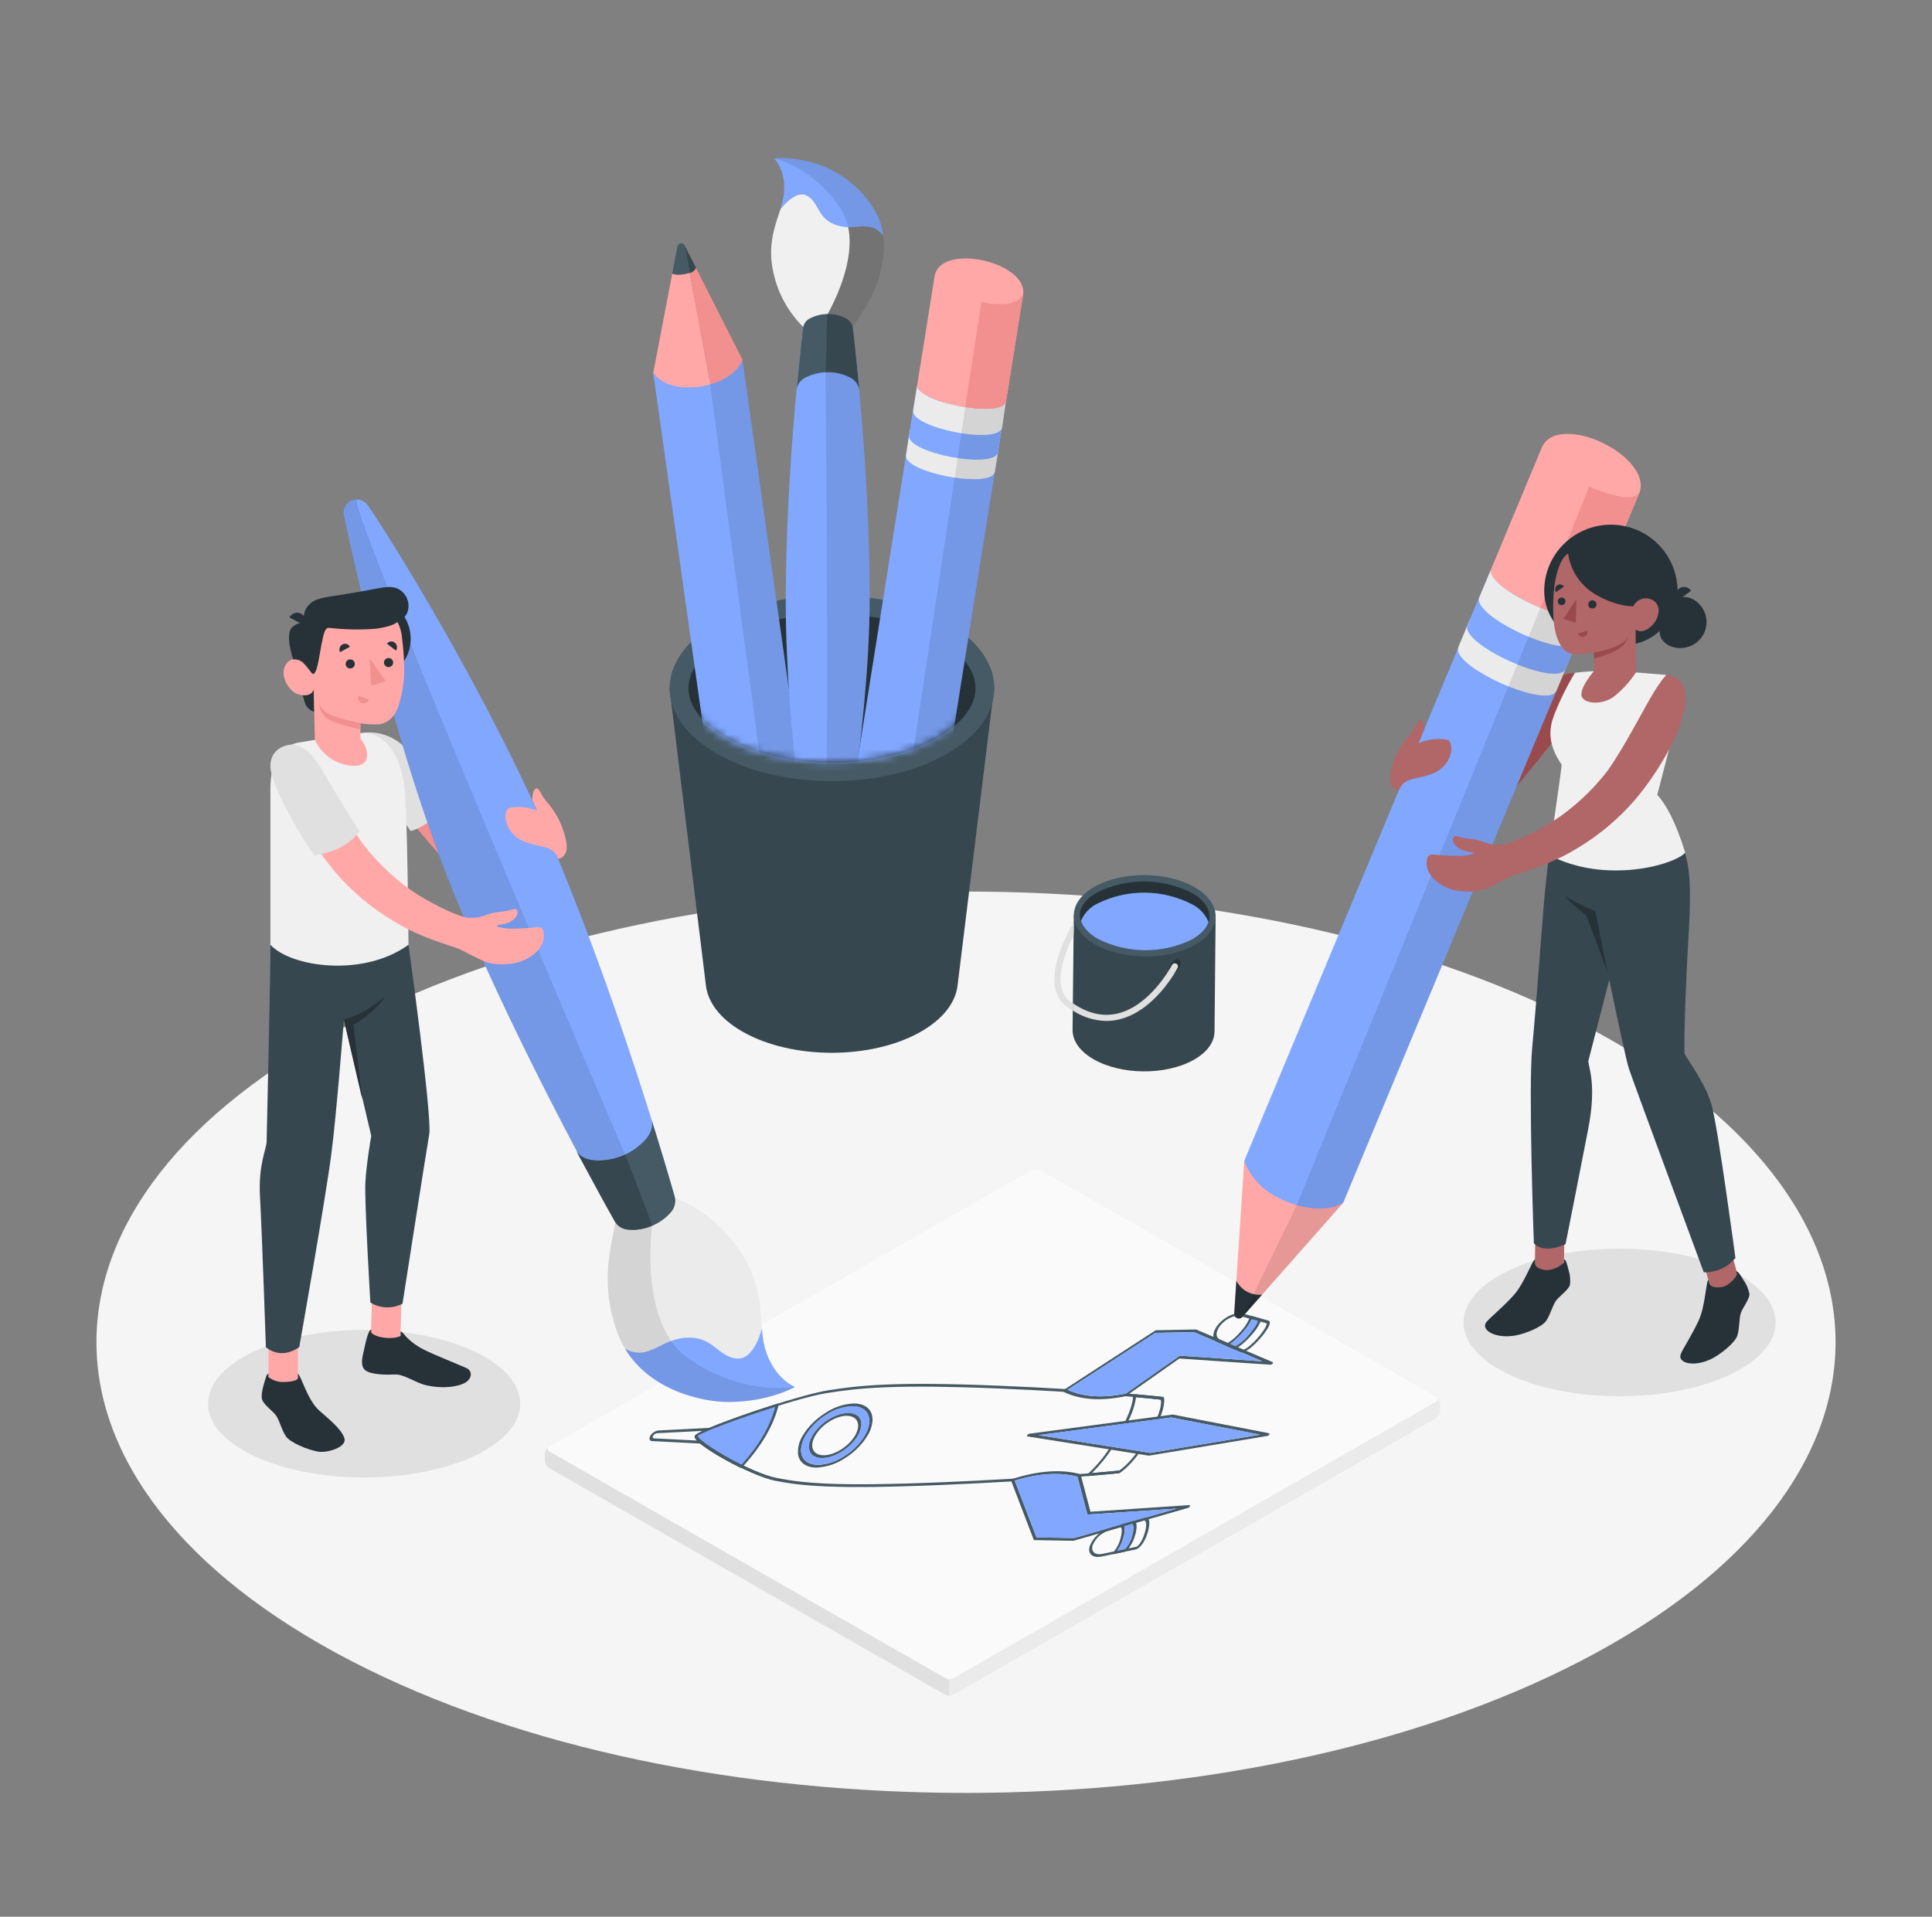 <svg width="259" height="257" viewBox="0 0 259 257" fill="none" xmlns="http://www.w3.org/2000/svg">
<rect x="0" y="0" width="259" height="257" fill="#808080" stroke="none"/>
<path d="M47.076 222.696C92.598 246.293 166.402 246.293 211.929 222.696C257.456 199.098 257.446 160.841 211.929 137.238C166.413 113.635 92.598 113.645 47.071 137.238C1.544 160.831 1.554 199.098 47.076 222.696Z" fill="#F5F5F5"/>
<path d="M217.12 187.209C228.675 187.209 238.042 182.779 238.042 177.315C238.042 171.85 228.675 167.42 217.12 167.42C205.565 167.42 196.198 171.85 196.198 177.315C196.198 182.779 205.565 187.209 217.12 187.209Z" fill="#E0E0E0"/>
<path d="M48.816 198.101C60.371 198.101 69.738 193.671 69.738 188.206C69.738 182.742 60.371 178.312 48.816 178.312C37.261 178.312 27.894 182.742 27.894 188.206C27.894 193.671 37.261 198.101 48.816 198.101Z" fill="#E0E0E0"/>
<path d="M126.635 227.188L73.665 196.862C73.484 196.746 73.334 196.589 73.226 196.404C73.118 196.219 73.055 196.012 73.043 195.798V195.002C73.055 194.788 73.118 194.581 73.226 194.396C73.334 194.211 73.484 194.054 73.665 193.938L138.249 156.93C138.441 156.833 138.653 156.783 138.868 156.783C139.083 156.783 139.295 156.833 139.487 156.93L192.458 187.256C192.637 187.372 192.787 187.53 192.894 187.715C193.001 187.899 193.063 188.107 193.074 188.32V189.121C193.063 189.334 193.001 189.542 192.894 189.727C192.787 189.911 192.637 190.069 192.458 190.185L127.873 227.188C127.682 227.285 127.47 227.335 127.254 227.335C127.039 227.335 126.827 227.285 126.635 227.188Z" fill="#EBEBEB"/>
<path d="M192.458 187.954L127.868 224.962C127.677 225.061 127.465 225.113 127.249 225.113C127.034 225.113 126.821 225.061 126.63 224.962L73.665 194.636C73.59 194.611 73.526 194.563 73.48 194.499C73.435 194.436 73.41 194.36 73.41 194.282C73.41 194.204 73.435 194.128 73.48 194.064C73.526 194 73.59 193.953 73.665 193.927L138.249 156.919C138.441 156.823 138.653 156.773 138.868 156.773C139.083 156.773 139.295 156.823 139.487 156.919L192.458 187.245C192.532 187.271 192.597 187.318 192.642 187.382C192.688 187.446 192.712 187.522 192.712 187.6C192.712 187.678 192.688 187.754 192.642 187.817C192.597 187.881 192.532 187.929 192.458 187.954Z" fill="#FAFAFA"/>
<path d="M192.458 187.954L127.868 224.962C127.677 225.061 127.465 225.113 127.249 225.113C127.034 225.113 126.821 225.061 126.63 224.962L73.665 194.636C73.59 194.611 73.526 194.563 73.48 194.499C73.435 194.436 73.41 194.36 73.41 194.282C73.41 194.204 73.435 194.128 73.48 194.064C73.526 194 73.59 193.953 73.665 193.927L138.249 156.919C138.441 156.823 138.653 156.773 138.868 156.773C139.083 156.773 139.295 156.823 139.487 156.919L192.458 187.245C192.532 187.271 192.597 187.318 192.642 187.382C192.688 187.446 192.712 187.522 192.712 187.6C192.712 187.678 192.688 187.754 192.642 187.817C192.597 187.881 192.532 187.929 192.458 187.954Z" fill="#FAFAFA"/>
<path d="M127.252 225.312V227.322C127.037 227.325 126.825 227.273 126.635 227.173L73.665 196.847C73.484 196.731 73.333 196.574 73.225 196.389C73.117 196.204 73.055 195.996 73.043 195.783V194.986C73.056 194.795 73.108 194.608 73.197 194.438C73.287 194.268 73.41 194.119 73.561 193.999C73.338 194.194 73.375 194.462 73.675 194.631L126.646 224.957C126.697 224.986 126.75 225.008 126.806 225.024L127.252 225.312Z" fill="#E0E0E0"/>
<path d="M95.312 191.542C95.316 191.568 95.316 191.594 95.312 191.619L95.255 191.696L94.96 191.815L88.07 192.164C87.964 192.182 87.862 192.222 87.773 192.282C87.683 192.343 87.608 192.422 87.552 192.514C87.444 192.699 87.501 192.848 87.682 192.858L94.178 193.187L94.328 193.305C94.322 193.332 94.311 193.358 94.297 193.382C94.265 193.433 94.222 193.475 94.171 193.505C94.119 193.536 94.061 193.553 94.001 193.557L87.449 193.223C87.081 193.223 86.962 192.894 87.179 192.514C87.297 192.321 87.457 192.156 87.647 192.033C87.837 191.909 88.052 191.829 88.278 191.799L95.224 191.444C95.281 191.444 95.312 191.48 95.312 191.542Z" fill="#455A64"/>
<path d="M156.011 187.399C156.009 187.44 155.994 187.479 155.97 187.512C155.936 187.56 155.891 187.599 155.838 187.627C155.786 187.655 155.728 187.67 155.669 187.672C155.669 187.672 153.95 187.471 150.805 187.204C150.712 187.204 150.686 187.106 150.754 187.003C150.786 186.955 150.83 186.915 150.881 186.886C150.933 186.857 150.99 186.841 151.049 186.839C154.198 187.106 155.908 187.307 155.923 187.307C155.947 187.308 155.969 187.318 155.986 187.336C156.002 187.353 156.011 187.376 156.011 187.399Z" fill="#455A64"/>
<path d="M150.293 197.253C150.299 197.274 150.299 197.298 150.293 197.319C150.266 197.373 150.226 197.42 150.178 197.456C150.129 197.491 150.072 197.515 150.013 197.525C150.013 197.525 148.05 197.731 144.589 198.008C144.481 198.008 144.434 197.941 144.486 197.844C144.514 197.79 144.554 197.744 144.604 197.709C144.653 197.675 144.711 197.652 144.771 197.643C148.226 197.366 150.163 197.16 150.184 197.16C150.204 197.16 150.293 197.191 150.293 197.253Z" fill="#455A64"/>
<path d="M142.968 186.34C142.967 186.377 142.956 186.412 142.937 186.443C142.903 186.492 142.858 186.533 142.806 186.562C142.754 186.591 142.696 186.609 142.637 186.613C139.762 186.438 136.752 186.289 133.691 186.161C119.731 185.6 115.084 186.109 110.847 186.782C106.247 187.512 94.545 191.737 93.546 192.503C93.66 193.264 100.471 197.469 104.227 198.183C107.692 198.846 111.753 199.345 126.392 198.738C129.593 198.604 132.784 198.445 135.882 198.26C135.985 198.26 136.027 198.332 135.975 198.43C135.946 198.482 135.906 198.527 135.856 198.561C135.807 198.595 135.75 198.617 135.69 198.625C132.582 198.81 129.396 198.969 126.195 199.103C111.515 199.715 107.438 199.211 103.952 198.548C100.585 197.9 92.613 193.444 93.157 192.503C93.701 191.563 106.869 187.075 110.992 186.418C115.255 185.744 119.922 185.23 133.919 185.796C136.98 185.919 139.995 186.073 142.875 186.248C142.887 186.246 142.9 186.247 142.912 186.251C142.924 186.256 142.935 186.262 142.945 186.271C142.954 186.28 142.96 186.291 142.964 186.303C142.969 186.315 142.97 186.328 142.968 186.34Z" fill="#455A64"/>
<path d="M116.783 189.414C116.436 188.617 115.607 188.175 114.462 188.175C113.103 188.245 111.788 188.682 110.66 189.44C110.027 189.838 109.439 190.306 108.91 190.833C108.414 191.326 107.983 191.878 107.625 192.478C107.144 193.219 106.919 194.096 106.983 194.976C107.143 196.106 108.076 196.78 109.469 196.775C110.829 196.708 112.145 196.27 113.271 195.51C114.508 194.747 115.548 193.706 116.307 192.472C116.694 191.852 116.922 191.145 116.97 190.416C116.98 190.073 116.917 189.731 116.783 189.414ZM115.934 192.472C115.241 193.603 114.29 194.556 113.157 195.253C112.128 195.945 110.928 196.345 109.687 196.41C108.402 196.41 107.552 195.793 107.412 194.765C107.391 194.634 107.382 194.502 107.387 194.369C107.432 193.698 107.641 193.049 107.998 192.478C108.691 191.349 109.64 190.397 110.769 189.697C111.8 189.005 113.002 188.607 114.245 188.545C115.281 188.545 116.053 188.946 116.374 189.676C116.695 190.406 116.55 191.408 115.934 192.472Z" fill="#455A64"/>
<path d="M116.374 189.666C116.053 188.936 115.302 188.535 114.245 188.535C113.002 188.596 111.8 188.995 110.769 189.687C109.64 190.387 108.691 191.339 107.998 192.467C107.641 193.039 107.431 193.688 107.387 194.359C107.382 194.491 107.391 194.624 107.412 194.755C107.552 195.783 108.402 196.399 109.687 196.399C110.928 196.334 112.128 195.934 113.157 195.243C114.29 194.546 115.241 193.593 115.934 192.462C116.55 191.408 116.7 190.416 116.374 189.666ZM114.996 192.472C114.027 194.133 111.888 195.49 110.205 195.49C108.542 195.49 107.967 194.133 108.925 192.478C109.883 190.822 112.033 189.466 113.711 189.46C114.861 189.46 115.493 190.098 115.467 191.002C115.434 191.523 115.272 192.028 114.996 192.472Z" fill="#81A7FF"/>
<path d="M104.356 188.206C104.334 188.197 104.31 188.192 104.286 188.192C104.262 188.192 104.239 188.197 104.216 188.206C100.932 189.234 93.582 191.753 93.142 192.508C92.701 193.264 97.135 195.762 99.228 196.785C99.277 196.803 99.33 196.803 99.378 196.785C99.439 196.76 99.494 196.724 99.539 196.677C102.098 193.891 103.735 191.08 104.393 188.324V188.294C104.397 188.277 104.396 188.26 104.389 188.244C104.383 188.228 104.371 188.215 104.356 188.206Z" fill="#455A64"/>
<path d="M103.926 188.638C103.274 191.208 101.761 193.778 99.42 196.389C96.244 194.821 93.597 193.002 93.53 192.524C94.152 192.025 98.938 190.18 103.926 188.638Z" fill="#81A7FF"/>
<path d="M156.073 187.893C156.014 188.647 155.819 189.385 155.498 190.072C155.472 190.127 155.433 190.174 155.384 190.211C155.336 190.248 155.279 190.272 155.219 190.283C155.11 190.283 155.053 190.231 155.094 190.134C155.778 188.499 155.654 187.826 155.612 187.667C155.343 187.636 154.209 187.507 152.302 187.338C152.119 188.502 151.737 189.626 151.173 190.663C151.144 190.716 151.104 190.762 151.054 190.796C151.005 190.831 150.948 190.854 150.888 190.864C150.779 190.864 150.738 190.797 150.785 190.699C151.686 188.854 151.878 187.774 151.893 187.214C151.899 187.176 151.913 187.14 151.933 187.107C151.954 187.075 151.981 187.046 152.012 187.024C152.072 186.971 152.15 186.942 152.23 186.942C154.623 187.153 155.913 187.307 155.928 187.307C155.944 187.308 155.959 187.313 155.973 187.321C155.986 187.329 155.998 187.34 156.006 187.353C156.07 187.525 156.093 187.71 156.073 187.893Z" fill="#455A64"/>
<path d="M152.81 194.657C152.803 194.7 152.785 194.741 152.758 194.775C151.246 196.831 150.168 197.453 150.116 197.479C150.077 197.503 150.033 197.519 149.987 197.525C149.987 197.525 148.505 197.684 145.843 197.905C145.77 197.905 145.724 197.905 145.719 197.818C145.721 197.782 145.732 197.746 145.75 197.714C145.768 197.682 145.792 197.655 145.822 197.633C146.944 196.604 147.927 195.436 148.749 194.158C148.781 194.108 148.825 194.066 148.878 194.036C148.93 194.007 148.989 193.99 149.049 193.989C149.143 193.989 149.168 194.086 149.101 194.189C148.317 195.391 147.404 196.504 146.376 197.51C148.48 197.33 149.764 197.196 150.07 197.165C150.978 196.478 151.769 195.65 152.411 194.713C152.446 194.667 152.491 194.629 152.543 194.603C152.595 194.577 152.653 194.564 152.712 194.564C152.725 194.562 152.738 194.562 152.751 194.566C152.764 194.57 152.775 194.576 152.785 194.585C152.795 194.594 152.802 194.606 152.806 194.618C152.811 194.631 152.812 194.644 152.81 194.657Z" fill="#455A64"/>
<path d="M159.399 201.807L146.185 202.691L144.869 197.705C144.865 197.69 144.856 197.676 144.844 197.666C144.832 197.656 144.817 197.65 144.802 197.648C142.284 196.97 139.254 197.181 135.799 198.27C135.725 198.297 135.659 198.341 135.607 198.399C135.587 198.422 135.572 198.449 135.564 198.478C135.556 198.508 135.554 198.539 135.561 198.568L138.575 206.443C138.582 206.461 138.595 206.477 138.612 206.487C138.629 206.498 138.649 206.502 138.669 206.499L143.849 206.587H143.916L159.275 202.177C159.328 202.161 159.378 202.134 159.42 202.098C159.462 202.061 159.495 202.016 159.518 201.966C159.52 201.949 159.52 201.932 159.518 201.915C159.544 201.843 159.477 201.802 159.399 201.807ZM144.004 206.217L138.948 206.135L136.032 198.512C139.244 197.546 142.072 197.371 144.439 197.998L145.76 203.004C145.76 203.045 145.817 203.071 145.879 203.066L157.747 202.274L144.004 206.217Z" fill="#455A64"/>
<path d="M157.767 202.269L144.004 206.217L138.948 206.135L136.032 198.512C139.244 197.546 142.072 197.371 144.439 197.998L145.76 203.004C145.76 203.045 145.817 203.071 145.879 203.066L157.767 202.269Z" fill="#81A7FF"/>
<path d="M170.603 182.629L160.342 178.255H160.285L155.006 178.358C154.948 178.361 154.893 178.381 154.846 178.415L142.678 186.31C142.613 186.35 142.563 186.409 142.533 186.479C142.522 186.503 142.519 186.529 142.527 186.554C142.535 186.579 142.552 186.6 142.574 186.613C144.771 187.692 147.557 187.893 150.862 187.209C150.91 187.196 150.956 187.175 150.997 187.147L158.104 182.151L170.324 182.984C170.378 182.981 170.432 182.966 170.48 182.94C170.529 182.915 170.571 182.879 170.603 182.835C170.634 182.801 170.652 182.757 170.655 182.712C170.656 182.694 170.652 182.677 170.643 182.662C170.633 182.647 170.62 182.636 170.603 182.629ZM158.254 181.771C158.184 181.77 158.117 181.794 158.063 181.838L150.919 186.854C147.811 187.481 145.221 187.317 143.108 186.34L154.882 178.713L160.062 178.615L169.241 182.527L158.254 181.771Z" fill="#455A64"/>
<path d="M169.225 182.527L158.254 181.771C158.184 181.77 158.117 181.794 158.063 181.838L150.919 186.854C147.811 187.481 145.221 187.317 143.108 186.34L154.882 178.713L160.062 178.615L169.225 182.527Z" fill="#81A7FF"/>
<path d="M170.106 192.164L157.229 189.666H157.172L137.98 192.236C137.926 192.247 137.875 192.269 137.829 192.3C137.784 192.33 137.745 192.37 137.715 192.416C137.659 192.508 137.684 192.586 137.767 192.601L153.986 195.171H154.048L169.899 192.529C169.953 192.518 170.003 192.496 170.048 192.464C170.093 192.432 170.13 192.391 170.158 192.344C170.173 192.317 170.182 192.287 170.184 192.257C170.185 192.234 170.178 192.212 170.164 192.195C170.149 192.178 170.128 192.167 170.106 192.164ZM154.224 194.806L139.202 192.426L157.001 190.057L168.946 192.359L154.224 194.806Z" fill="#455A64"/>
<path d="M168.925 192.354L154.224 194.801L139.181 192.421L156.98 190.051L168.925 192.354Z" fill="#81A7FF"/>
<path d="M153.442 203.508L151.955 203.94L150.453 204.377L148.775 204.86C148.166 205.04 147.607 205.356 147.14 205.782C146.672 206.209 146.308 206.735 146.076 207.322C145.786 208.35 146.49 208.951 147.687 208.699L149.272 208.365H149.319L150.785 208.057L152.225 207.754C153.007 207.558 153.613 206.345 153.893 205.369C153.995 205.024 154.056 204.669 154.074 204.31C154.1 203.76 153.934 203.385 153.442 203.508ZM153.483 205.461C153.209 206.438 152.691 207.301 152.344 207.389L151.308 207.605L150.816 207.707L149.78 207.923L149.308 208.026L147.78 208.345C146.941 208.52 146.397 208.175 146.413 207.543C146.418 207.431 146.437 207.321 146.47 207.214C146.659 206.736 146.955 206.306 147.337 205.959C147.718 205.612 148.175 205.355 148.671 205.209L150.225 204.752L150.707 204.613L151.743 204.31L152.261 204.161L153.297 203.858C153.696 203.775 153.763 204.495 153.483 205.461Z" fill="#455A64"/>
<path d="M152.292 204.161C152.27 204.11 152.239 204.063 152.199 204.024C152.158 203.985 152.111 203.955 152.059 203.935C152.022 203.925 151.982 203.925 151.945 203.935L150.443 204.372C150.354 204.398 150.277 204.455 150.225 204.531C150.173 204.603 150.173 204.675 150.225 204.706C150.24 204.717 150.252 204.731 150.261 204.747C150.438 204.957 150.417 205.554 150.21 206.289C150.051 206.928 149.75 207.523 149.329 208.031L149.262 208.098C149.231 208.122 149.205 208.152 149.187 208.187C149.169 208.221 149.159 208.26 149.158 208.298C149.164 208.322 149.179 208.342 149.199 208.355C149.219 208.368 149.243 208.374 149.267 208.37H149.314L150.779 208.062C150.821 208.051 150.859 208.031 150.893 208.006C151.047 207.898 151.183 207.768 151.297 207.62C151.709 207.076 152.01 206.458 152.183 205.8C152.289 205.458 152.35 205.104 152.365 204.747C152.385 204.549 152.36 204.348 152.292 204.161ZM151.774 205.888C151.611 206.565 151.28 207.19 150.811 207.707L149.775 207.923C150.15 207.395 150.429 206.805 150.598 206.181C150.776 205.678 150.817 205.137 150.717 204.613L151.753 204.31C152.007 204.454 152.007 205.086 151.774 205.888Z" fill="#455A64"/>
<path d="M151.774 205.888C151.611 206.565 151.28 207.19 150.811 207.707L149.775 207.923C150.15 207.395 150.429 206.805 150.598 206.181C150.776 205.678 150.817 205.137 150.717 204.613L151.753 204.31C152.007 204.454 152.007 205.086 151.774 205.888Z" fill="#81A7FF"/>
<path d="M170.034 177.058L168.935 176.759L167.832 176.456L166.594 176.117C165.693 175.87 164.279 176.482 163.382 177.505C162.486 178.528 162.414 179.607 163.227 179.962L164.341 180.44L165.34 180.871L166.33 181.298C166.511 181.36 166.874 181.298 167.568 180.784C168.065 180.379 168.527 179.932 168.946 179.448C169.348 179.001 169.703 178.515 170.008 177.998C170.127 177.804 170.203 177.587 170.23 177.361C170.24 177.295 170.226 177.228 170.19 177.172C170.154 177.116 170.098 177.076 170.034 177.058ZM169.624 178.008C169.344 178.486 169.016 178.933 168.645 179.345C168.26 179.791 167.835 180.202 167.376 180.573C167.024 180.851 166.755 180.985 166.641 180.949L165.946 180.65L165.605 180.501L164.91 180.203L164.595 180.064L163.559 179.612C162.895 179.324 162.947 178.445 163.683 177.608C164.418 176.77 165.568 176.271 166.309 176.477L167.475 176.795L167.822 176.888L168.604 177.099L168.977 177.202L169.749 177.412C169.847 177.453 169.806 177.669 169.624 178.008Z" fill="#455A64"/>
<path d="M168.998 176.816C168.994 176.802 168.986 176.789 168.975 176.779C168.964 176.769 168.95 176.762 168.935 176.759L167.832 176.456C167.75 176.451 167.669 176.475 167.603 176.524C167.537 176.573 167.492 176.644 167.475 176.723C167.475 176.723 167.475 176.765 167.475 176.79C167.208 177.435 166.82 178.023 166.33 178.522C165.84 179.123 165.258 179.644 164.605 180.064L164.517 180.106C164.431 180.139 164.36 180.201 164.315 180.28C164.279 180.352 164.289 180.414 164.346 180.44L165.346 180.871C165.382 180.884 165.423 180.884 165.46 180.871C165.643 180.822 165.817 180.746 165.978 180.645C166.642 180.182 167.243 179.634 167.765 179.016C168.272 178.481 168.687 177.866 168.992 177.196C169.023 177.112 169.04 177.024 169.044 176.934C169.037 176.892 169.021 176.852 168.998 176.816ZM167.444 178.918C166.939 179.557 166.317 180.094 165.61 180.501L164.916 180.203C165.542 179.747 166.112 179.219 166.615 178.63C167.098 178.111 167.501 177.524 167.811 176.888L168.593 177.099C168.609 177.371 168.127 178.127 167.438 178.918H167.444Z" fill="#455A64"/>
<path d="M168.588 177.099C168.588 177.371 168.127 178.127 167.438 178.918C166.934 179.557 166.312 180.094 165.605 180.501L164.91 180.203C165.537 179.747 166.107 179.219 166.61 178.63C167.092 178.111 167.496 177.524 167.806 176.888L168.588 177.099Z" fill="#81A7FF"/>
<path d="M113.711 189.46C112.038 189.46 109.889 190.817 108.925 192.478C107.962 194.138 108.542 195.49 110.205 195.49C111.883 195.49 114.027 194.133 114.996 192.472C115.264 192.035 115.422 191.539 115.457 191.028C115.514 190.098 114.861 189.46 113.711 189.46ZM114.633 192.472C113.784 193.932 111.904 195.12 110.427 195.12C108.951 195.12 108.448 193.937 109.298 192.478C110.148 191.018 112.028 189.836 113.499 189.83C114.97 189.825 115.478 191.013 114.633 192.472Z" fill="#455A64"/>
<path d="M206.62 93.034C204.46 95.887 200.098 101.001 197.933 103.699C196.786 105.109 196.166 106.869 196.177 108.68C196.177 110.022 196.565 111.142 197.886 110.572C198.845 110.155 199.44 109.667 200.849 108.3C202.103 107.071 209.355 97.974 209.355 97.974C209.355 97.974 209.951 92.875 211.826 92.32C213.701 91.764 211.152 90.222 211.152 90.222C210.36 90.31 208.801 90.156 206.62 93.034Z" fill="#9A4A4D"/>
<path d="M180.088 161.247L166.547 176.585C166.461 176.681 166.346 176.748 166.219 176.777C166.092 176.805 165.959 176.794 165.839 176.744C165.719 176.695 165.617 176.609 165.548 176.499C165.479 176.39 165.446 176.261 165.454 176.132L166.801 155.67L180.088 161.247Z" fill="#FFA8A7"/>
<path d="M165.454 176.132C165.446 176.261 165.479 176.39 165.548 176.499C165.617 176.609 165.719 176.695 165.839 176.744C165.959 176.794 166.092 176.805 166.219 176.777C166.346 176.748 166.461 176.681 166.547 176.585L169.189 173.588C168.556 173.653 167.918 173.544 167.344 173.271C166.77 172.999 166.283 172.575 165.936 172.046L165.739 171.753L165.454 176.132Z" fill="#263238"/>
<path d="M199.948 76.18L199.223 77.927L198.337 80.03L166.796 155.665C167.629 157.813 169.25 159.568 171.334 160.579C174.442 162.224 178.166 162.522 180.072 161.242L211.344 86.162L213.022 82.137C211.81 84.681 198.731 78.75 199.948 76.18Z" fill="#81A7FF"/>
<path d="M197.146 82.811L195.529 86.712C195.011 87.827 197.146 89.544 199.844 90.937C203.419 92.803 207.998 94.098 208.65 92.623L209.847 89.749L210.256 88.722C209.583 90.197 205.004 88.907 201.424 87.041C198.834 85.699 196.762 84.054 197.083 82.929C197.094 82.885 197.115 82.844 197.146 82.811Z" fill="#EBEBEB"/>
<path d="M196.752 83.782C195.571 86.352 208.702 92.278 209.883 89.693L211.515 85.792C210.334 88.362 197.203 82.471 198.384 79.886L196.752 83.782Z" fill="#81A7FF"/>
<path d="M199.948 76.18L198.337 80.03C197.146 82.559 209.79 88.408 211.344 86.162C211.377 86.119 211.405 86.072 211.427 86.023L213.022 82.137C211.81 84.681 198.731 78.75 199.948 76.18Z" fill="#EBEBEB"/>
<path opacity="0.1" d="M211.344 86.162L213.022 82.137C212.463 83.289 209.49 82.703 206.506 81.484L173.846 161.586L166.547 176.585L180.088 161.247L211.344 86.162Z" fill="black"/>
<path d="M206.755 59.855L199.948 76.18C199.43 77.28 201.502 78.992 204.196 80.39C207.765 82.266 212.354 83.597 213.059 82.137L219.632 66.419C221.466 62.883 215.141 58.431 210.598 58.195C208.878 58.082 207.438 58.534 206.755 59.855Z" fill="#FFA8A7"/>
<path d="M213.043 65.242L206.527 81.479C209.184 82.564 211.821 83.145 212.743 82.446C212.81 82.391 212.872 82.331 212.929 82.266C212.96 82.219 212.996 82.183 213.022 82.137L219.782 65.951C218.943 67.894 213.043 65.242 213.043 65.242Z" fill="#F28F8F"/>
<path d="M233.457 172.832L229.723 173.938L228.106 168.535L231.924 167.24L233.457 172.832Z" fill="#B16668"/>
<path d="M229.174 172.108L229.013 171.594C228.702 171.851 228.609 175.13 227.733 177.022C226.78 179.078 225.77 180.558 225.346 181.488C224.776 182.732 226.993 183.39 229.443 182.192C230.655 181.596 232.603 180.044 232.913 179.047C233.224 178.05 233.115 176.759 233.385 176.014C233.654 175.269 234.493 174.292 234.53 173.516C234.405 172.837 234.133 172.193 233.732 171.63C233.364 171.028 232.96 170.36 232.753 170.489C232.753 170.571 232.872 170.895 232.872 170.895C232.513 171.537 231.973 172.062 231.318 172.406C230.733 172.704 229.37 172.75 229.174 172.108Z" fill="#263238"/>
<path d="M224.201 111.23C226.454 114.098 226.858 117.058 226.366 125.442C225.874 133.825 225.724 140.862 225.848 141.309C225.972 141.756 228.624 145.148 229.474 148.217C230.323 151.286 232.649 168.669 232.649 168.669C232.14 169.294 231.491 169.792 230.753 170.124C230.016 170.456 229.211 170.612 228.402 170.581C228.402 170.581 219 145.179 218.368 143.288C217.736 141.396 213.706 121.535 213.706 121.535L214.317 110.32L224.201 111.23Z" fill="#37474F"/>
<path d="M214.4 86.532H217.508C219.464 86.532 221.339 85.761 222.722 84.39C224.105 83.018 224.883 81.158 224.884 79.218C224.884 76.866 223.943 74.611 222.267 72.948C220.592 71.285 218.319 70.351 215.949 70.351C213.579 70.351 211.306 71.285 209.631 72.948C207.955 74.611 207.013 76.866 207.013 79.218C207.013 80.18 207.205 81.132 207.576 82.02C207.947 82.909 208.492 83.716 209.178 84.395C209.864 85.075 210.678 85.613 211.575 85.98C212.471 86.346 213.431 86.534 214.4 86.532Z" fill="#263238"/>
<path d="M209.711 165.74L205.816 165.689L205.741 171.321L209.636 171.373L209.711 165.74Z" fill="#B16668"/>
<path d="M206.993 120.872C207.34 117.002 208.174 110.294 208.174 110.294L218.15 109.713C219.767 112.211 219.062 116.395 218.622 120.127L212.924 142.291C213.038 143.355 214.022 145.606 212.924 151.311C211.696 157.685 209.873 166.819 209.873 166.819C209.873 166.819 207.029 168.237 205.625 166.69C205.625 166.69 204.874 145.976 205.403 140.476C205.967 134.493 206.76 123.524 206.993 120.872Z" fill="#37474F"/>
<path d="M205.781 169.399V168.844C205.408 168.998 204.33 172.103 202.932 173.65C201.404 175.341 199.995 176.446 199.306 177.207C198.394 178.235 200.311 179.509 203.004 179.088C204.346 178.882 206.672 177.967 207.262 177.114C207.853 176.261 208.143 174.986 208.624 174.359C209.106 173.732 210.178 173.038 210.463 172.303C210.552 171.612 210.485 170.909 210.267 170.247C210.096 169.563 209.909 168.808 209.676 168.87C209.676 168.952 209.676 169.291 209.676 169.291C209.135 169.797 208.459 170.138 207.728 170.273C207.096 170.401 205.775 170.072 205.781 169.399Z" fill="#263238"/>
<path d="M209.36 102.538C209.111 104.799 207.64 114.622 207.64 114.622C215.162 118.6 224.491 115.964 225.915 114.324C224.625 110.099 223.232 107.693 222.17 106.573L223.776 100.364C223.776 100.364 220.15 96.529 223.377 90.49L219.388 90.166L213.535 89.996C212.137 90.073 211.137 90.207 211.137 90.207C210.067 91.969 209.151 93.817 208.397 95.733C207.816 97.233 207.2 99.428 209.36 102.538Z" fill="#F0F0F0"/>
<path d="M210.215 74.211C209.272 74.766 208.106 77.121 208.22 82.06C208.319 86.244 209.686 87.277 210.37 87.575C211.054 87.874 212.38 87.694 213.67 87.478V89.991C213.67 89.991 211.888 92.047 212.002 93.193C212.116 94.34 214.592 94.617 216.234 93.492C217.438 92.565 218.475 91.442 219.3 90.171L219.269 84.399C219.269 84.399 220.031 85.129 221.315 84.013C222.351 83.093 222.73 81.546 221.906 80.713C221.692 80.515 221.433 80.371 221.151 80.291C220.869 80.212 220.572 80.2 220.285 80.257C219.998 80.314 219.728 80.437 219.498 80.618C219.269 80.798 219.085 81.03 218.964 81.294C218.964 81.294 216.892 81.366 214.183 79.876C213.119 79.308 212.205 78.499 211.515 77.515C210.826 76.531 210.38 75.399 210.215 74.211Z" fill="#B16668"/>
<path d="M212.929 81.006C212.921 81.079 212.928 81.151 212.951 81.221C212.973 81.29 213.01 81.353 213.059 81.407C213.108 81.461 213.168 81.504 213.235 81.533C213.302 81.562 213.374 81.577 213.447 81.577C213.556 81.583 213.664 81.557 213.757 81.502C213.851 81.447 213.926 81.365 213.973 81.268C214.02 81.171 214.036 81.062 214.021 80.955C214.005 80.848 213.958 80.748 213.885 80.668C213.813 80.588 213.717 80.531 213.612 80.505C213.507 80.478 213.396 80.484 213.293 80.52C213.191 80.556 213.101 80.621 213.037 80.708C212.972 80.795 212.934 80.899 212.929 81.006Z" fill="#263238"/>
<path d="M212.789 84.553L211.556 84.944C211.579 85.025 211.618 85.102 211.671 85.169C211.724 85.236 211.789 85.291 211.864 85.332C211.939 85.373 212.021 85.399 212.106 85.409C212.191 85.418 212.277 85.41 212.359 85.386C212.524 85.327 212.66 85.208 212.74 85.054C212.82 84.899 212.838 84.72 212.789 84.553Z" fill="#9A4A4D"/>
<path d="M208.583 79.392L209.655 78.652C209.61 78.581 209.551 78.519 209.481 78.471C209.411 78.423 209.332 78.389 209.249 78.372C209.165 78.356 209.079 78.356 208.996 78.373C208.913 78.39 208.834 78.424 208.764 78.472C208.622 78.574 208.523 78.726 208.49 78.897C208.456 79.068 208.489 79.245 208.583 79.392Z" fill="#263238"/>
<path d="M208.827 80.626C208.827 80.726 208.856 80.823 208.912 80.907C208.967 80.99 209.046 81.056 209.138 81.096C209.23 81.136 209.332 81.148 209.431 81.131C209.53 81.114 209.623 81.069 209.696 81.002C209.77 80.934 209.823 80.846 209.847 80.749C209.871 80.652 209.867 80.55 209.834 80.456C209.801 80.362 209.741 80.279 209.662 80.218C209.582 80.157 209.486 80.12 209.386 80.112C209.243 80.108 209.105 80.159 209 80.255C208.896 80.352 208.833 80.485 208.827 80.626Z" fill="#263238"/>
<path d="M211.328 80.328L211.246 83.494L209.567 82.98L211.328 80.328Z" fill="#9A4A4D"/>
<path d="M213.67 87.478C215.027 87.303 217.814 86.506 218.249 85.422C218.074 85.976 217.733 86.464 217.27 86.82C216.436 87.529 213.67 88.326 213.67 88.326V87.478Z" fill="#9A4A4D"/>
<path d="M224.812 80.595L226.713 79.213C226.628 79.085 226.517 78.975 226.388 78.891C226.26 78.807 226.115 78.749 225.963 78.722C225.811 78.694 225.655 78.698 225.504 78.732C225.354 78.766 225.212 78.83 225.087 78.92C224.833 79.111 224.664 79.391 224.613 79.703C224.562 80.015 224.633 80.334 224.812 80.595Z" fill="#263238"/>
<path d="M215.488 130.278L213.856 122.142C212.415 121.635 211.046 120.944 209.785 120.086C210.59 121.098 211.552 121.977 212.634 122.692L215.488 130.278Z" fill="#263238"/>
<path d="M223.776 86.568C222.046 85.699 222.284 84.075 223.16 82.353C224.035 80.631 225.206 79.475 226.941 80.338C227.743 80.772 228.343 81.498 228.615 82.363C228.887 83.228 228.809 84.165 228.398 84.974C227.987 85.783 227.275 86.402 226.412 86.699C225.55 86.997 224.604 86.95 223.776 86.568Z" fill="#263238"/>
<path d="M195.866 112.278C196.736 112.504 197.581 112.432 198.782 112.844C199.581 113.187 200.452 113.334 201.321 113.27C202.45 113.198 205.397 111.816 208.013 110.238C210.883 108.389 213.411 106.064 215.488 103.365C217.855 100.04 220.476 94.792 221.73 92.787C222.983 90.783 223.413 90.49 223.413 90.49C225.05 90.556 226.677 92.032 225.589 96.01C224.688 99.289 222.269 103.54 219.29 107.118C217.027 109.763 214.341 112.02 211.339 113.8C208.573 115.475 206.159 116.308 203.051 117.331C202.212 117.608 201.663 118.02 200.129 118.739C199.512 119.071 198.849 119.312 198.161 119.454C197.302 119.576 196.43 119.576 195.571 119.454C194.479 119.305 193.449 118.866 192.587 118.184C192.115 117.811 191.737 117.334 191.484 116.791C191.233 116.241 191.185 115.62 191.349 115.038C191.379 114.92 191.44 114.812 191.525 114.725C191.615 114.661 191.717 114.616 191.824 114.591C191.932 114.566 192.043 114.563 192.152 114.581C193.407 114.705 194.667 114.765 195.928 114.761C196.964 114.689 197.684 114.493 197.534 114.35C197.384 114.206 196.783 114.288 195.954 113.933C195.125 113.579 194.581 112.797 194.809 112.391C195.037 111.985 194.996 112.052 195.866 112.278Z" fill="#B16668"/>
<path d="M190.147 99.649C191.346 99.133 192.67 98.969 193.96 99.176C194.996 99.346 194.996 102.774 191.665 103.869C189.495 104.573 188.189 104.26 187.49 106.033C187.49 106.033 186.081 105.848 186.402 103.869C186.754 101.826 187.679 99.921 189.07 98.374C190.023 97.254 190.106 96.319 190.557 96.627C191.007 96.935 190.842 98.03 190.842 98.03L190.147 99.649Z" fill="#B16668"/>
<path d="M55.669 102.152C57.98 104.892 62.191 110.119 64.356 112.818C65.505 114.226 66.126 115.987 66.112 117.799C66.112 119.14 65.729 120.261 64.403 119.69C63.45 119.274 62.849 118.785 61.445 117.418C60.192 116.19 55.747 110.89 55.747 110.89C55.747 110.89 52.339 101.993 50.464 101.428C49.441 101.093 48.364 100.95 47.288 101.006C49.552 100.23 52.738 98.688 55.669 102.152Z" fill="#F28F8F"/>
<path d="M46.169 99.228C48.485 97.501 52.385 97.948 54.571 100.549C56.161 102.456 59.938 107.107 59.938 107.107C59.477 108.126 58.806 109.037 57.968 109.783C57.13 110.528 56.144 111.091 55.074 111.435L46.169 99.228Z" fill="#E0E0E0"/>
<path d="M90.484 160.599C90.484 160.599 83.978 137.197 74.805 115.136C65.703 93.286 51.671 71.117 49.324 67.771L49.293 67.73L49.257 67.678C49.033 67.383 48.721 67.165 48.365 67.055C48.01 66.946 47.628 66.95 47.275 67.067C46.922 67.184 46.614 67.408 46.396 67.708C46.178 68.007 46.061 68.368 46.061 68.737C46.06 68.872 46.076 69.007 46.107 69.138C46.107 69.138 52.323 99.403 61.3 120.893C70.277 142.383 82.538 163.889 82.538 163.889C82.737 164.172 82.999 164.405 83.304 164.572C83.608 164.739 83.947 164.834 84.294 164.85C85.357 164.93 86.423 164.761 87.408 164.356C88.392 163.952 89.267 163.323 89.961 162.522C90.191 162.262 90.357 161.954 90.448 161.621C90.538 161.287 90.551 160.938 90.484 160.599Z" fill="#81A7FF"/>
<path opacity="0.1" d="M46.055 68.758C46.055 68.893 46.071 69.028 46.102 69.159C46.102 69.159 52.318 99.423 61.295 120.914C67.319 135.373 74.835 149.831 79.114 157.752L83.807 154.802C83.807 154.802 46.444 67.658 47.837 66.995C47.603 66.995 47.372 67.04 47.156 67.128C46.94 67.216 46.743 67.346 46.578 67.51C46.412 67.674 46.281 67.868 46.191 68.082C46.102 68.296 46.055 68.526 46.055 68.758Z" fill="black"/>
<path d="M82.512 163.909C81.756 167.687 80.44 172.54 82.833 178.841C85.532 185.996 93.711 187.97 97.638 187.975C103.113 187.975 106.579 185.96 106.579 185.96C106.579 185.96 103.745 184.881 102.574 180.82C102.342 179.935 102.199 179.029 102.15 178.116C101.896 174.827 101.787 171.244 98.891 167.271C96.792 164.293 93.876 161.974 90.489 160.589L82.512 163.909Z" fill="#EBEBEB"/>
<path d="M102.564 180.82C102.331 179.935 102.189 179.029 102.139 178.116C102.139 178.142 101.15 182.403 98.731 182.151C96.312 181.899 95.623 179.345 92.406 179.345C88.495 179.345 87.148 182.604 83.797 180.846C87.153 186.443 94.069 187.97 97.627 187.975C103.103 187.975 106.568 185.96 106.568 185.96C106.568 185.96 103.745 184.881 102.564 180.82Z" fill="#81A7FF"/>
<path opacity="0.1" d="M92.349 182.192C86.019 177.839 87.21 166.258 87.397 164.372L82.512 163.909C81.756 167.687 80.44 172.54 82.833 178.841C85.532 185.996 93.711 187.97 97.638 187.975C103.113 187.975 106.579 185.96 106.579 185.96C106.579 185.96 99.762 187.296 92.349 182.192Z" fill="black"/>
<path d="M82.512 163.909C82.711 164.192 82.973 164.426 83.278 164.592C83.582 164.759 83.921 164.854 84.268 164.871C85.331 164.95 86.397 164.781 87.381 164.377C88.366 163.972 89.241 163.344 89.935 162.542C90.173 162.283 90.346 161.972 90.442 161.635C90.538 161.298 90.555 160.944 90.489 160.599C89.567 157.351 88.505 153.83 87.35 150.129C87.578 150.849 87.35 151.733 86.672 152.637C85.796 153.651 84.692 154.446 83.45 154.957C82.207 155.468 80.86 155.68 79.518 155.577C78.347 155.428 77.56 154.925 77.223 154.236C79.254 158.004 81.15 161.524 82.512 163.909Z" fill="#455A64"/>
<path d="M83.807 154.801C82.476 155.444 80.992 155.713 79.518 155.577C78.347 155.428 77.56 154.925 77.223 154.236C79.244 158.004 81.15 161.524 82.512 163.909C82.711 164.192 82.973 164.426 83.278 164.592C83.582 164.759 83.921 164.854 84.268 164.871C85.331 164.963 86.401 164.786 87.376 164.357L87.433 164.259L83.807 154.786V154.801Z" fill="#37474F"/>
<path d="M50.729 91.07C53.75 90.362 55.621 87.359 54.908 84.361C54.195 81.363 51.168 79.507 48.147 80.214C45.126 80.922 43.255 83.925 43.968 86.923C44.681 89.921 47.708 91.777 50.729 91.07Z" fill="#263238"/>
<path d="M35.991 186.695H39.948V179.972H35.991V186.695Z" fill="#FFA8A7"/>
<path d="M49.707 179.612L53.665 179.746L53.862 172.632L49.909 172.498L49.707 179.612Z" fill="#FFA8A7"/>
<path d="M36.26 126.68C36.26 130.433 35.742 153.157 35.742 153.157C35.649 154.236 34.633 156.241 34.851 160.353C35.151 165.981 35.644 180.62 35.644 180.62C35.644 180.62 37.498 182.444 40.119 180.62C40.119 180.62 43.704 160.373 44.408 154.791C45.066 149.939 46.102 136.724 46.102 136.724L49.769 152.293C49.769 152.293 49.122 155.953 48.982 158.533C48.842 161.113 49.65 174.642 49.65 174.642C50.292 175.04 51.028 175.264 51.784 175.292C52.54 175.32 53.29 175.15 53.96 174.801C53.96 174.801 57.135 154.4 57.545 152.067C57.954 149.733 54.763 126.691 54.763 126.691L36.26 126.68Z" fill="#37474F"/>
<path d="M40.052 99.557C39.208 99.703 38.427 100.094 37.808 100.68C37.188 101.267 36.758 102.022 36.571 102.851C36.356 103.831 36.248 104.83 36.25 105.833V126.68C39.021 129.677 48.682 131.07 54.758 126.68C54.758 126.68 54.639 108.269 54.183 105.241C53.395 99.983 50.862 98.112 48.314 98.308L42.207 99.202L40.052 99.557Z" fill="#F0F0F0"/>
<path d="M39.731 89.6C39.731 89.6 40.642 93.846 41.005 94.545C41.25 94.973 41.65 95.293 42.124 95.439L42.062 92.453L39.731 89.6Z" fill="#263238"/>
<path d="M40.875 83.52C40.557 83.484 40.234 83.52 39.931 83.626C39.629 83.732 39.355 83.905 39.13 84.132C38.379 84.892 38.798 87.272 39.731 89.6L41.445 89.796L40.875 83.52Z" fill="#263238"/>
<path d="M41.958 89.801C41.616 90.001 41.124 89.349 40.699 88.907C40.275 88.465 38.892 87.879 38.203 89.308C37.514 90.736 38.814 92.726 39.902 93.065C41.782 93.651 42.062 92.453 42.062 92.453L42.207 99.202C42.621 100.104 43.255 100.889 44.05 101.488C44.846 102.088 45.778 102.482 46.765 102.636C50.096 103.083 49.412 100.358 48.319 99.037V96.981C49.156 97.114 50.005 97.159 50.852 97.115C52.235 96.899 53.105 95.82 53.52 94.334C54.193 91.955 54.452 90.027 53.877 85.345C53.256 80.205 47.231 80.153 43.983 82.183C40.736 84.214 41.958 89.801 41.958 89.801Z" fill="#FFA8A7"/>
<path d="M41.958 90.371C41.787 90.371 41.129 89.292 40.699 88.907C40.109 88.393 40.875 83.52 40.875 83.52C40.718 83.101 40.689 82.645 40.79 82.209C40.891 81.773 41.119 81.377 41.445 81.068C42.258 80.184 43.616 80.081 45.936 79.721C47.148 79.531 48.992 79.207 50.21 78.971C51.66 78.704 52.862 78.421 53.882 79.305C54.282 79.651 54.565 80.111 54.693 80.622C54.821 81.133 54.788 81.671 54.597 82.163C54.491 82.386 54.351 82.593 54.183 82.775C53.907 83.098 53.55 83.343 53.147 83.484C53.147 83.484 52.515 84.044 50.313 84.306C48.282 84.458 46.241 84.42 44.217 84.193C43.579 84.106 43.445 84.707 43.098 86.398C42.792 87.894 42.538 90.361 41.958 90.371Z" fill="#263238"/>
<path d="M40.875 83.9L38.803 82.79C38.87 82.654 38.963 82.532 39.078 82.432C39.193 82.332 39.327 82.256 39.471 82.208C39.616 82.16 39.769 82.142 39.921 82.153C40.073 82.165 40.222 82.207 40.357 82.276C40.638 82.429 40.848 82.683 40.944 82.985C41.041 83.288 41.016 83.615 40.875 83.9Z" fill="#263238"/>
<path d="M48.309 96.951C48.309 96.951 45.201 96.339 44.165 95.769C43.53 95.44 43.01 94.93 42.673 94.304C42.833 94.929 43.118 95.517 43.512 96.031C44.299 97.033 48.314 97.768 48.314 97.768L48.309 96.951Z" fill="#F28F8F"/>
<path d="M47.568 89.035C47.565 89.155 47.526 89.272 47.457 89.371C47.387 89.469 47.29 89.545 47.177 89.589C47.064 89.633 46.941 89.643 46.822 89.618C46.703 89.592 46.595 89.533 46.51 89.447C46.426 89.361 46.369 89.252 46.346 89.133C46.324 89.015 46.337 88.893 46.384 88.782C46.431 88.671 46.51 88.577 46.611 88.51C46.712 88.444 46.83 88.408 46.952 88.408C47.034 88.409 47.115 88.425 47.19 88.457C47.266 88.489 47.334 88.536 47.391 88.594C47.449 88.652 47.494 88.721 47.524 88.797C47.554 88.873 47.569 88.954 47.568 89.035Z" fill="#263238"/>
<path d="M46.915 86.722L45.584 87.442C45.495 87.264 45.476 87.059 45.533 86.868C45.59 86.677 45.717 86.515 45.89 86.414C45.977 86.364 46.073 86.332 46.173 86.321C46.273 86.31 46.373 86.319 46.47 86.348C46.566 86.377 46.655 86.425 46.731 86.489C46.808 86.554 46.871 86.633 46.915 86.722Z" fill="#263238"/>
<path d="M48.029 93.27L49.443 93.784C49.412 93.878 49.363 93.965 49.297 94.039C49.232 94.114 49.152 94.174 49.063 94.218C48.974 94.261 48.876 94.286 48.777 94.291C48.678 94.296 48.578 94.281 48.485 94.247C48.297 94.173 48.145 94.031 48.06 93.849C47.976 93.667 47.964 93.46 48.029 93.27Z" fill="#F28F8F"/>
<path d="M53.08 87.231L51.873 86.311C51.929 86.232 52.001 86.165 52.084 86.114C52.167 86.063 52.26 86.029 52.357 86.014C52.453 85.999 52.552 86.003 52.647 86.027C52.741 86.051 52.831 86.093 52.908 86.151C53.071 86.275 53.18 86.456 53.212 86.657C53.244 86.858 53.196 87.064 53.08 87.231Z" fill="#263238"/>
<path d="M52.706 88.86C52.701 88.98 52.661 89.096 52.59 89.193C52.52 89.29 52.422 89.364 52.309 89.407C52.196 89.449 52.072 89.458 51.955 89.431C51.837 89.405 51.73 89.345 51.646 89.258C51.562 89.172 51.506 89.063 51.484 88.945C51.462 88.827 51.476 88.705 51.523 88.595C51.571 88.485 51.65 88.391 51.75 88.325C51.851 88.258 51.969 88.223 52.09 88.223C52.173 88.224 52.255 88.241 52.331 88.273C52.407 88.306 52.476 88.353 52.534 88.413C52.591 88.472 52.636 88.542 52.666 88.619C52.695 88.696 52.709 88.778 52.706 88.86Z" fill="#263238"/>
<path d="M49.562 88.279L49.764 91.965L51.702 91.312L49.562 88.279Z" fill="#F28F8F"/>
<path d="M39.943 184.752V184.192C40.326 184.356 41.202 187.687 42.776 189.106C44.025 190.237 45.724 191.542 46.159 192.801C46.594 194.061 43.786 194.857 42.621 194.631C41.264 194.39 38.917 193.444 38.327 192.575C37.736 191.707 37.462 190.406 36.985 189.764C36.509 189.121 35.4 188.402 35.141 187.656C34.996 187.245 35.141 186.351 35.369 185.6C35.597 184.85 35.747 184.141 35.985 184.207C35.985 184.29 35.985 184.634 35.985 184.634C36.548 185.075 37.247 185.309 37.964 185.297C38.544 185.307 39.948 185.189 39.943 184.752Z" fill="#263238"/>
<path d="M53.706 178.533C53.913 178.533 54.079 178.831 54.53 179.314C55.208 179.994 55.996 180.557 56.861 180.979C58.342 181.714 61.222 182.845 62.528 183.431C63.341 183.791 63.305 184.768 62.46 185.328C61.616 185.888 59.586 186.279 57.146 185.739C55.815 185.446 54.084 184.228 53.002 184.29C51.919 184.351 49.852 184.341 49.044 183.776C48.236 183.21 48.557 182.038 48.79 181.026C49.039 179.915 49.397 178.219 49.764 178.296V178.646C50.241 179.36 52.66 179.674 53.706 179.124V178.533Z" fill="#263238"/>
<path d="M46.102 136.724C48.148 136.09 50.029 135.02 51.614 133.589C51.614 133.589 50.546 135.562 47.387 137.402L48.573 147.441L46.102 136.724Z" fill="#263238"/>
<path d="M68.246 122.065C67.376 122.286 66.537 122.214 65.335 122.625C64.535 122.971 63.662 123.118 62.792 123.052C61.668 122.985 58.715 121.597 56.099 120.024C53.238 118.17 50.717 115.844 48.645 113.147C46.278 109.821 43.657 104.578 42.429 102.574C41.202 100.569 39.99 100.353 38.596 100.415C36.959 100.482 35.913 101.957 37.353 105.041C39.409 109.247 41.932 113.212 44.874 116.863C47.135 119.508 49.82 121.766 52.821 123.545C55.587 125.226 58.001 126.053 61.108 127.076C61.948 127.354 62.502 127.765 64.035 128.485C64.651 128.818 65.312 129.061 65.998 129.204C66.857 129.33 67.73 129.33 68.588 129.204C69.68 129.057 70.71 128.62 71.572 127.94C72.047 127.566 72.427 127.087 72.681 126.542C72.93 125.991 72.976 125.37 72.81 124.789C72.781 124.672 72.722 124.564 72.639 124.475C72.456 124.35 72.232 124.298 72.012 124.331C70.756 124.457 69.494 124.519 68.231 124.516C67.195 124.439 66.48 124.249 66.625 124.105C66.77 123.961 67.381 124.044 68.21 123.689C69.039 123.334 69.578 122.548 69.355 122.147C69.132 121.746 69.117 121.844 68.246 122.065Z" fill="#FFA8A7"/>
<path d="M39.104 99.839C37.845 99.901 36.219 100.662 36.25 102.795C36.281 104.928 39.58 111.122 42.124 114.658C42.124 114.658 46.097 114.406 48.179 111.435C48.179 111.435 44.47 105.581 43.465 103.725C42.559 102.034 40.922 99.747 39.104 99.839Z" fill="#E0E0E0"/>
<path d="M72.002 108.701C70.858 108.222 69.598 108.082 68.376 108.3C67.34 108.469 67.34 111.898 70.671 112.993C72.841 113.697 74.147 113.388 74.846 115.157C74.846 115.157 76.25 114.972 75.934 112.993C75.585 110.952 74.668 109.049 73.287 107.498C72.328 106.377 72.251 105.442 71.795 105.756C71.339 106.069 71.344 107.22 71.344 107.22L72.002 108.701Z" fill="#FFA8A7"/>
<path d="M162.963 122.939L143.952 122.682L143.786 138.102C143.786 139.494 144.683 140.898 146.527 141.982C150.22 144.151 156.239 144.213 159.995 142.126C161.88 141.072 162.823 139.674 162.818 138.266L162.963 122.939Z" fill="#37474F"/>
<path d="M146.78 118.863C143.046 120.954 143.009 124.403 146.698 126.573C150.386 128.742 156.405 128.803 160.14 126.716C163.874 124.63 163.916 121.181 160.228 119.006C156.54 116.832 150.515 116.776 146.78 118.863Z" fill="#455A64"/>
<path d="M162.134 122.877C162.13 123.129 162.084 123.379 161.999 123.617C161.714 124.501 160.937 125.318 159.725 125.997C157.757 126.953 155.591 127.439 153.4 127.416C151.209 127.392 149.054 126.861 147.107 125.863C145.936 125.174 145.169 124.321 144.9 123.483C144.809 123.229 144.764 122.961 144.765 122.692C144.765 121.546 145.636 120.435 147.179 119.608C149.148 118.655 151.314 118.171 153.504 118.194C155.695 118.218 157.85 118.747 159.798 119.741C161.331 120.61 162.134 121.725 162.134 122.877Z" fill="#263238"/>
<path d="M162.01 123.617C161.725 124.501 160.948 125.318 159.736 125.997C157.768 126.953 155.602 127.439 153.41 127.416C151.219 127.392 149.064 126.861 147.117 125.863C145.946 125.174 145.18 124.321 144.91 123.483C145.343 122.437 146.157 121.591 147.19 121.114C149.156 120.151 151.323 119.662 153.515 119.685C155.707 119.708 157.863 120.244 159.808 121.247C160.808 121.745 161.591 122.588 162.01 123.617Z" fill="#81A7FF"/>
<path d="M157.508 128.711C157.928 128.479 158.259 128.675 158.254 129.148C158.237 129.406 158.16 129.657 158.027 129.88C157.895 130.103 157.712 130.292 157.493 130.433C157.073 130.664 156.742 130.469 156.747 129.996C156.764 129.737 156.841 129.487 156.973 129.263C157.106 129.04 157.289 128.851 157.508 128.711Z" fill="#263238"/>
<path d="M143.921 125.416C142.885 127.472 140.813 132.324 143.496 134.308C143.61 134.39 143.714 134.462 143.828 134.534V135.516C143.559 135.357 143.279 135.172 143.009 134.976C138.974 132.005 143.527 124.393 143.724 124.074C143.774 123.989 143.856 123.926 143.952 123.9L143.921 125.416Z" fill="#E0E0E0"/>
<path d="M157.866 129.764C157.752 130.001 154.815 135.573 149.982 136.693C149.436 136.824 148.876 136.89 148.314 136.888C146.711 136.859 145.151 136.373 143.818 135.49V134.509C145.812 135.881 147.822 136.354 149.785 135.902C154.245 134.874 157.099 129.435 157.12 129.384C157.145 129.336 157.179 129.294 157.221 129.259C157.263 129.224 157.311 129.198 157.363 129.182C157.415 129.165 157.47 129.159 157.524 129.164C157.578 129.169 157.631 129.184 157.679 129.209C157.729 129.232 157.774 129.265 157.811 129.306C157.848 129.347 157.876 129.395 157.894 129.447C157.911 129.499 157.918 129.554 157.913 129.608C157.908 129.663 157.892 129.716 157.866 129.764Z" fill="#E0E0E0"/>
<path d="M133.266 92.273H89.754L94.618 131.995C94.841 134.298 96.462 136.56 99.528 138.317C106.143 142.106 116.861 142.106 123.47 138.317C126.537 136.56 128.164 134.298 128.386 131.995L133.266 92.273Z" fill="#37474F"/>
<path d="M96.147 83.453C104.647 78.585 118.42 78.585 126.926 83.453C135.432 88.321 135.426 96.221 126.926 101.088C118.426 105.956 104.652 105.956 96.147 101.088C87.641 96.221 87.646 88.326 96.147 83.453Z" fill="#455A64"/>
<path d="M111.536 102.235C106.159 102.235 101.14 101.058 97.41 98.919C94.11 97.028 92.297 94.668 92.297 92.268C92.297 89.868 94.11 87.514 97.41 85.622C101.14 83.484 106.159 82.307 111.536 82.307C116.913 82.307 121.932 83.484 125.662 85.622C128.961 87.514 130.774 89.873 130.774 92.268C130.774 94.663 128.961 97.028 125.662 98.914C121.932 101.058 116.913 102.235 111.536 102.235Z" fill="#263238"/>
<mask id="mask0_13_75" style="mask-type:luminance" maskUnits="userSpaceOnUse" x="83" y="15" width="60" height="88">
<path d="M111.246 102.235C105.869 102.235 100.849 101.058 97.12 98.919C93.82 97.028 92.007 94.668 92.007 92.268C92.007 89.868 83.885 31.529 83.885 31.529L103.357 15.641L142.025 29.57C142.025 29.57 130.774 89.873 130.774 92.278C130.774 94.684 128.739 97.167 125.444 99.053C121.73 101.181 116.623 102.235 111.246 102.235Z" fill="white"/>
</mask>
<g mask="url(#mask0_13_75)">
<path d="M122.973 51.539L122.73 53.081L122.419 54.967L111.629 122.913C112.729 124.503 114.394 125.621 116.291 126.043C119.14 126.788 122.253 126.3 123.543 124.881L134.286 57.465L134.861 53.867C134.359 56.17 122.502 53.872 122.973 51.539Z" fill="#81A7FF"/>
<path d="M122.01 57.496L121.461 60.996C121.269 62.024 123.341 62.996 125.822 63.613C129.106 64.435 133.105 64.605 133.364 63.268L133.774 60.698L133.903 59.773C133.644 61.109 129.645 60.945 126.361 60.123C123.983 59.526 121.973 58.581 121.999 57.619C121.988 57.578 121.992 57.535 122.01 57.496Z" fill="#EBEBEB"/>
<path d="M121.88 58.375C121.424 60.714 133.323 63.001 133.794 60.642L134.354 57.141C133.903 59.48 122.005 57.213 122.44 54.875L121.88 58.375Z" fill="#81A7FF"/>
<path d="M122.973 51.539L122.419 54.998C121.958 57.296 133.421 59.624 134.286 57.47C134.306 57.43 134.32 57.386 134.328 57.342L134.846 53.857C134.359 56.17 122.502 53.872 122.973 51.539Z" fill="#EBEBEB"/>
<path opacity="0.1" d="M134.286 57.465L134.861 53.867C134.633 54.895 132.085 55.019 129.407 54.602L118.555 126.377L115.555 140.05L123.584 124.887L134.286 57.465Z" fill="black"/>
<path d="M125.32 36.874L122.973 51.539C122.771 52.536 124.822 53.528 127.278 54.15C130.562 54.988 134.576 55.178 134.861 53.852L137.115 39.748C137.912 36.499 131.867 34.094 128.101 34.767C126.698 34.993 125.62 35.661 125.32 36.874Z" fill="#FFA8A7"/>
<path d="M97.664 121.561L97.446 119.988L97.172 118.097L87.568 49.997C88.459 50.907 90.764 51.39 93.266 51.122C96.193 50.809 98.891 49.616 99.534 48.234L109.065 115.83L109.583 119.454C109.127 117.125 97.234 119.217 97.664 121.561Z" fill="#81A7FF"/>
<path d="M92.473 36.602C90.733 37.049 90.117 36.689 90.117 36.689L87.573 49.997C88.961 51.976 92.344 52.387 95.208 51.539L95.12 50.886L92.473 36.602Z" fill="#FFA8A7"/>
<path d="M93.307 35.918L91.795 32.932L93.307 35.918Z" fill="#E0E0E0"/>
<path d="M90.811 33.071L90.117 36.669C90.117 36.669 90.707 37.085 92.473 36.581L91.795 32.911C91.765 32.851 91.723 32.796 91.672 32.751C91.621 32.706 91.562 32.672 91.497 32.65C91.433 32.628 91.365 32.619 91.296 32.623C91.228 32.628 91.162 32.645 91.101 32.675C91.023 32.712 90.956 32.767 90.905 32.836C90.854 32.906 90.822 32.986 90.811 33.071Z" fill="#455A64"/>
<path opacity="0.1" d="M109.08 115.83L99.549 48.249C98.876 49.858 97.161 50.999 95.208 51.559L104.149 118.621C106.838 118.251 109.381 118.4 109.588 119.454L109.08 115.83Z" fill="black"/>
<path d="M99.549 48.249L93.302 35.913C93.114 36.231 92.818 36.473 92.468 36.597L95.12 50.886L95.208 51.549C97.161 50.999 98.876 49.858 99.549 48.249Z" fill="#F28F8F"/>
<path d="M92.473 36.602C92.655 36.558 92.825 36.474 92.97 36.355C93.114 36.237 93.23 36.087 93.307 35.918L91.795 32.932L92.473 36.602Z" fill="#37474F"/>
<path d="M107.671 43.849C107.671 43.849 105.356 62.281 105.335 80.534C105.335 98.626 108.687 118.379 109.36 121.427C109.36 121.427 109.36 121.427 109.36 121.463C109.363 121.48 109.363 121.498 109.36 121.515C109.428 121.794 109.584 122.044 109.805 122.229C110.026 122.414 110.3 122.524 110.589 122.544C110.877 122.564 111.165 122.493 111.409 122.34C111.654 122.187 111.843 121.961 111.95 121.695C111.99 121.599 112.018 121.499 112.033 121.397C112.033 121.397 116.55 98.174 116.586 80.39C116.623 62.605 114.286 43.829 114.286 43.829C114.225 43.576 114.107 43.339 113.941 43.137C113.775 42.935 113.566 42.773 113.328 42.662C112.601 42.295 111.797 42.104 110.981 42.104C110.166 42.104 109.362 42.295 108.635 42.662C108.393 42.772 108.179 42.937 108.012 43.143C107.845 43.349 107.728 43.591 107.671 43.849Z" fill="#81A7FF"/>
<path opacity="0.1" d="M111.955 121.695C111.996 121.599 112.023 121.499 112.038 121.397C112.038 121.397 116.55 98.174 116.586 80.39C116.586 68.418 115.55 56.011 114.866 49.169L110.681 49.889C110.681 49.889 111.354 122.363 110.163 122.425C110.329 122.494 110.507 122.531 110.687 122.532C110.867 122.533 111.046 122.499 111.213 122.431C111.379 122.363 111.531 122.263 111.658 122.137C111.786 122.01 111.887 121.86 111.955 121.695Z" fill="black"/>
<path d="M110.971 42.081C111.551 41.002 114.716 35.173 113.696 30.424C113.059 30.407 112.43 30.274 111.841 30.033C109.567 29.098 109.837 27.093 108.215 26.209C106.594 25.325 104.631 28.049 104.615 28.075C103.823 30.47 102.839 33.035 103.714 36.689C104.322 39.402 105.701 41.885 107.687 43.844H114.302L110.971 42.081Z" fill="#F0F0F0"/>
<path opacity="0.1" d="M118.373 31.472C116.964 29.791 115.519 30.485 113.711 30.444C114.747 35.194 111.567 41.022 110.987 42.102L114.302 43.844C114.716 43.233 115.172 42.58 115.623 41.87C115.737 41.696 115.851 41.511 115.965 41.326C116.193 40.956 116.415 40.565 116.628 40.159C116.967 39.519 117.265 38.858 117.519 38.18C117.69 37.707 117.85 37.214 117.985 36.689C118.288 35.549 118.462 34.378 118.503 33.199C118.511 32.621 118.468 32.043 118.373 31.472Z" fill="black"/>
<path d="M118.368 31.447C118.322 31.154 118.265 30.871 118.197 30.588V30.506C118.14 30.295 118.078 30.084 118.011 29.884L117.933 29.648C117.933 29.586 117.881 29.524 117.861 29.462L117.731 29.139C117.674 29.005 117.617 28.877 117.555 28.753C117.409 28.463 117.247 28.181 117.068 27.91C116.907 27.638 116.736 27.396 116.55 27.119C116.364 26.841 116.182 26.605 115.985 26.384C114.76 24.93 113.263 23.726 111.577 22.837L111.209 22.652L111.106 22.601L110.681 22.416C109.803 22.05 108.895 21.761 107.967 21.552C107.552 21.459 107.159 21.393 106.791 21.336C106.423 21.28 106.081 21.249 105.755 21.228L105.309 21.197H104.916H104.284C103.937 21.197 103.766 21.238 103.766 21.238C103.766 21.238 105.454 22.827 105.081 26.034C104.979 26.735 104.805 27.424 104.563 28.09C104.563 28.09 106.532 25.345 108.164 26.224C109.795 27.103 109.531 29.113 111.79 30.048C112.379 30.29 113.007 30.422 113.644 30.439C115.467 30.501 116.913 29.807 118.306 31.467L118.368 31.447Z" fill="#81A7FF"/>
<path opacity="0.1" d="M103.781 21.238C103.781 21.238 108.998 22.267 112.732 28.039C113.197 28.769 113.524 29.577 113.696 30.424C115.519 30.485 116.964 29.791 118.358 31.452C118.311 31.159 118.254 30.876 118.187 30.593V30.511C118.13 30.3 118.068 30.09 118 29.889L117.923 29.653C117.923 29.591 117.871 29.529 117.85 29.468L117.721 29.144C117.664 29.01 117.607 28.882 117.545 28.758C117.401 28.468 117.241 28.185 117.068 27.91C116.907 27.638 116.736 27.396 116.55 27.119C116.364 26.841 116.182 26.605 115.985 26.384C114.76 24.93 113.263 23.726 111.577 22.837L111.209 22.652L111.106 22.601L110.681 22.416C109.803 22.05 108.895 21.761 107.967 21.552C107.552 21.459 107.159 21.393 106.791 21.336C106.423 21.28 106.081 21.249 105.755 21.228L105.309 21.197H104.916H104.284C103.937 21.197 103.766 21.238 103.766 21.238H103.781Z" fill="black"/>
<path d="M114.286 43.824C114.224 43.572 114.105 43.337 113.939 43.136C113.774 42.935 113.565 42.773 113.328 42.662C112.601 42.295 111.797 42.104 110.981 42.104C110.166 42.104 109.362 42.295 108.635 42.662C108.39 42.774 108.175 42.941 108.007 43.151C107.84 43.361 107.725 43.607 107.671 43.87C107.361 46.44 107.071 49.236 106.791 52.186C106.851 51.845 106.994 51.523 107.207 51.248C107.42 50.974 107.696 50.754 108.013 50.608C108.932 50.146 109.947 49.905 110.976 49.905C112.006 49.905 113.021 50.146 113.939 50.608C114.263 50.755 114.545 50.979 114.76 51.261C114.974 51.542 115.114 51.873 115.167 52.222C114.851 48.953 114.545 45.91 114.286 43.824Z" fill="#455A64"/>
<path d="M110.681 49.889C111.818 49.818 112.953 50.059 113.96 50.588C114.284 50.734 114.566 50.958 114.781 51.24C114.995 51.522 115.135 51.853 115.188 52.202C114.872 48.953 114.566 45.91 114.307 43.824C114.242 43.57 114.12 43.333 113.951 43.132C113.781 42.931 113.569 42.77 113.328 42.662C112.603 42.28 111.792 42.089 110.971 42.107L110.899 42.158L110.681 49.914V49.889Z" fill="#37474F"/>
</g>
<path d="M134.861 53.852L137.115 39.748C137.15 39.605 137.171 39.458 137.177 39.311C136.234 41.721 131.572 40.488 131.572 40.488L129.391 54.582C132.09 54.998 134.633 54.9 134.861 53.852Z" fill="#F28F8F"/>
</svg>
